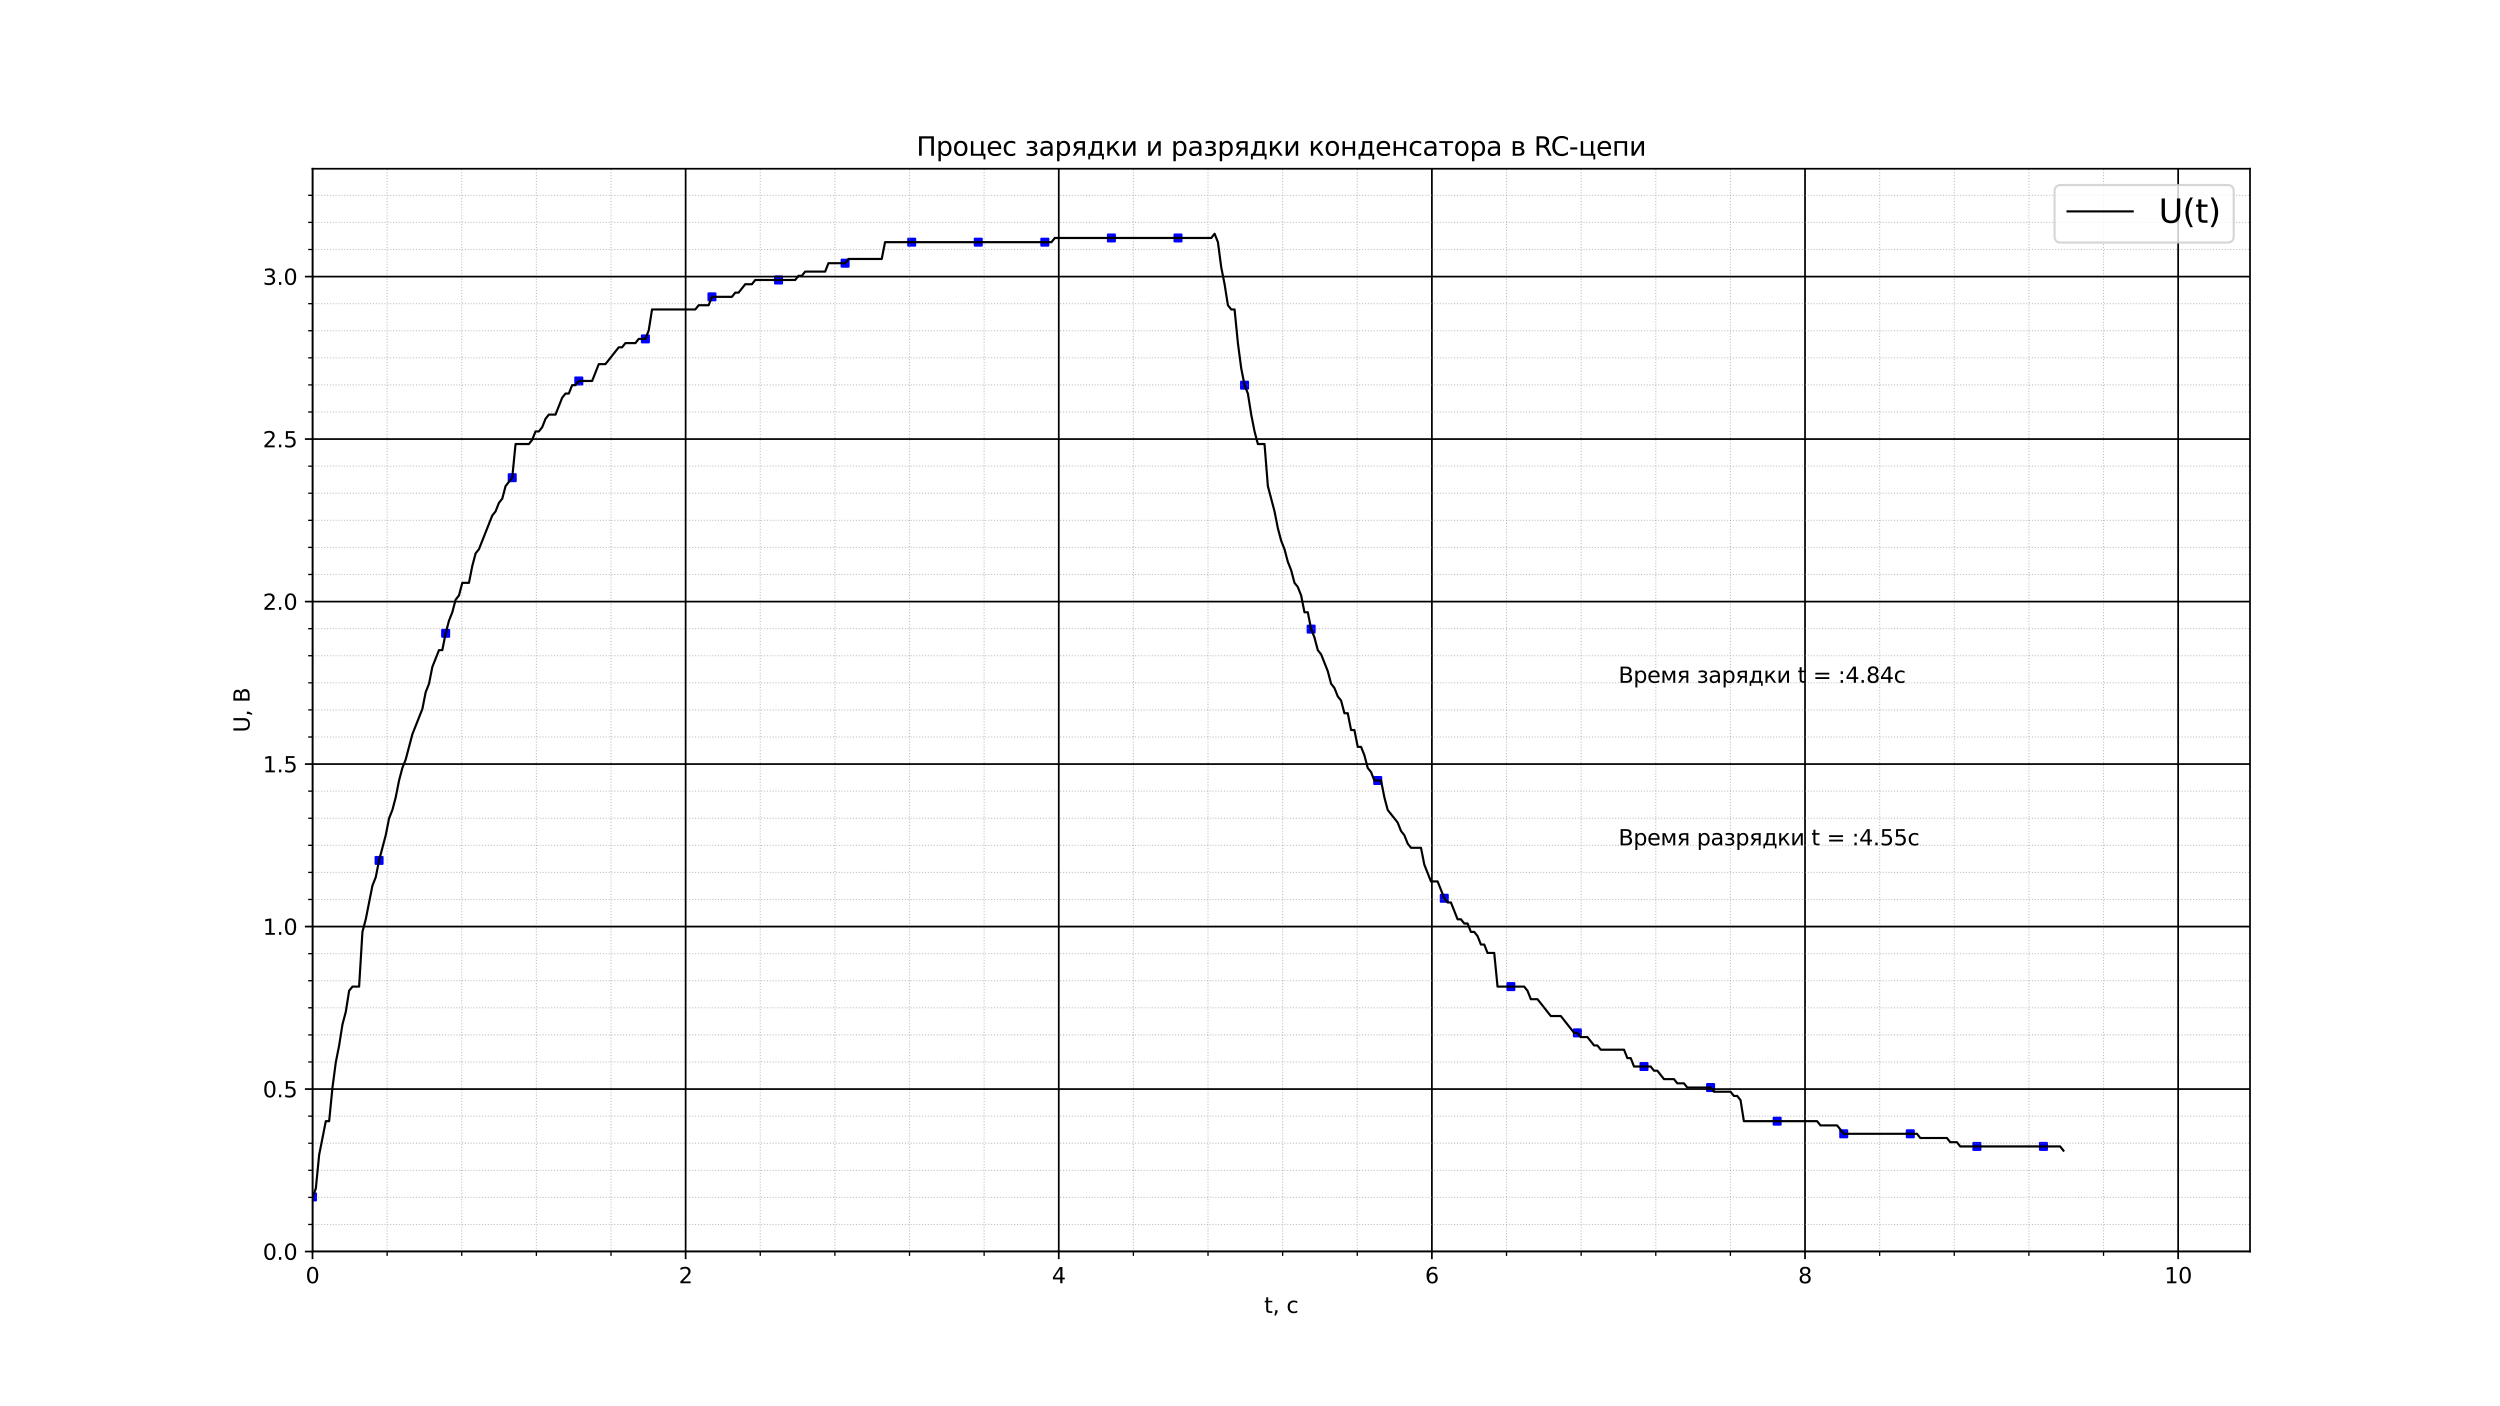 <?xml version="1.0" encoding="utf-8" standalone="no"?>
<!DOCTYPE svg PUBLIC "-//W3C//DTD SVG 1.1//EN"
  "http://www.w3.org/Graphics/SVG/1.1/DTD/svg11.dtd">
<svg height="648pt" version="1.1" viewBox="0 0 1152 648" width="1152pt" xmlns="http://www.w3.org/2000/svg" xmlns:xlink="http://www.w3.org/1999/xlink">
 <defs>
  <style type="text/css">*{stroke-linecap:butt;stroke-linejoin:round;}</style>
 </defs>
 <g id="figure_1">
  <g id="patch_1">
   <path d="M 0 648 
L 1152 648 
L 1152 0 
L 0 0 
z
" style="fill:#ffffff;"/>
  </g>
  <g id="axes_1">
   <g id="patch_2">
    <path d="M 144 576.72 
L 1036.8 576.72 
L 1036.8 77.76 
L 144 77.76 
z
" style="fill:#ffffff;"/>
   </g>
   <g id="PathCollection_1">
    <defs>
     <path d="M -1.581 1.581 
L 1.581 1.581 
L 1.581 -1.581 
L -1.581 -1.581 
z
" id="md933030c23" style="stroke:#0000ff;"/>
    </defs>
    <g clip-path="url(#pb7138fa56d)">
     <use style="fill:#0000ff;stroke:#0000ff;" x="144" xlink:href="#md933030c23" y="551.525"/>
     <use style="fill:#0000ff;stroke:#0000ff;" x="174.678" xlink:href="#md933030c23" y="396.481"/>
     <use style="fill:#0000ff;stroke:#0000ff;" x="205.356" xlink:href="#md933030c23" y="291.827"/>
     <use style="fill:#0000ff;stroke:#0000ff;" x="236.034" xlink:href="#md933030c23" y="220.119"/>
     <use style="fill:#0000ff;stroke:#0000ff;" x="266.712" xlink:href="#md933030c23" y="175.543"/>
     <use style="fill:#0000ff;stroke:#0000ff;" x="297.39" xlink:href="#md933030c23" y="156.163"/>
     <use style="fill:#0000ff;stroke:#0000ff;" x="328.068" xlink:href="#md933030c23" y="136.782"/>
     <use style="fill:#0000ff;stroke:#0000ff;" x="358.746" xlink:href="#md933030c23" y="129.03"/>
     <use style="fill:#0000ff;stroke:#0000ff;" x="389.424" xlink:href="#md933030c23" y="121.278"/>
     <use style="fill:#0000ff;stroke:#0000ff;" x="420.102" xlink:href="#md933030c23" y="111.588"/>
     <use style="fill:#0000ff;stroke:#0000ff;" x="450.78" xlink:href="#md933030c23" y="111.588"/>
     <use style="fill:#0000ff;stroke:#0000ff;" x="481.458" xlink:href="#md933030c23" y="111.588"/>
     <use style="fill:#0000ff;stroke:#0000ff;" x="512.136" xlink:href="#md933030c23" y="109.65"/>
     <use style="fill:#0000ff;stroke:#0000ff;" x="542.814" xlink:href="#md933030c23" y="109.65"/>
     <use style="fill:#0000ff;stroke:#0000ff;" x="573.492" xlink:href="#md933030c23" y="177.482"/>
     <use style="fill:#0000ff;stroke:#0000ff;" x="604.17" xlink:href="#md933030c23" y="289.888"/>
     <use style="fill:#0000ff;stroke:#0000ff;" x="634.848" xlink:href="#md933030c23" y="359.658"/>
     <use style="fill:#0000ff;stroke:#0000ff;" x="665.526" xlink:href="#md933030c23" y="413.924"/>
     <use style="fill:#0000ff;stroke:#0000ff;" x="696.204" xlink:href="#md933030c23" y="454.623"/>
     <use style="fill:#0000ff;stroke:#0000ff;" x="726.882" xlink:href="#md933030c23" y="475.941"/>
     <use style="fill:#0000ff;stroke:#0000ff;" x="757.559" xlink:href="#md933030c23" y="491.446"/>
     <use style="fill:#0000ff;stroke:#0000ff;" x="788.237" xlink:href="#md933030c23" y="501.136"/>
     <use style="fill:#0000ff;stroke:#0000ff;" x="818.915" xlink:href="#md933030c23" y="516.64"/>
     <use style="fill:#0000ff;stroke:#0000ff;" x="849.593" xlink:href="#md933030c23" y="522.455"/>
     <use style="fill:#0000ff;stroke:#0000ff;" x="880.271" xlink:href="#md933030c23" y="522.455"/>
     <use style="fill:#0000ff;stroke:#0000ff;" x="910.949" xlink:href="#md933030c23" y="528.269"/>
     <use style="fill:#0000ff;stroke:#0000ff;" x="941.627" xlink:href="#md933030c23" y="528.269"/>
    </g>
   </g>
   <g id="matplotlib.axis_1">
    <g id="xtick_1">
     <g id="line2d_1">
      <path clip-path="url(#pb7138fa56d)" d="M 144 576.72 
L 144 77.76 
" style="fill:none;stroke:#000000;stroke-linecap:square;stroke-width:0.8;"/>
     </g>
     <g id="line2d_2">
      <defs>
       <path d="M 0 0 
L 0 3.5 
" id="mfc99134f92" style="stroke:#000000;stroke-width:0.8;"/>
      </defs>
      <g>
       <use style="stroke:#000000;stroke-width:0.8;" x="144" xlink:href="#mfc99134f92" y="576.72"/>
      </g>
     </g>
     <g id="text_1">
      <!-- 0 -->
      <g transform="translate(140.819 591.318)scale(0.1 -0.1)">
       <defs>
        <path d="M 2034 4250 
Q 1547 4250 1301 3770 
Q 1056 3291 1056 2328 
Q 1056 1369 1301 889 
Q 1547 409 2034 409 
Q 2525 409 2770 889 
Q 3016 1369 3016 2328 
Q 3016 3291 2770 3770 
Q 2525 4250 2034 4250 
z
M 2034 4750 
Q 2819 4750 3233 4129 
Q 3647 3509 3647 2328 
Q 3647 1150 3233 529 
Q 2819 -91 2034 -91 
Q 1250 -91 836 529 
Q 422 1150 422 2328 
Q 422 3509 836 4129 
Q 1250 4750 2034 4750 
z
" id="DejaVuSans-30" transform="scale(0.016)"/>
       </defs>
       <use xlink:href="#DejaVuSans-30"/>
      </g>
     </g>
    </g>
    <g id="xtick_2">
     <g id="line2d_3">
      <path clip-path="url(#pb7138fa56d)" d="M 315.939 576.72 
L 315.939 77.76 
" style="fill:none;stroke:#000000;stroke-linecap:square;stroke-width:0.8;"/>
     </g>
     <g id="line2d_4">
      <g>
       <use style="stroke:#000000;stroke-width:0.8;" x="315.939" xlink:href="#mfc99134f92" y="576.72"/>
      </g>
     </g>
     <g id="text_2">
      <!-- 2 -->
      <g transform="translate(312.757 591.318)scale(0.1 -0.1)">
       <defs>
        <path d="M 1228 531 
L 3431 531 
L 3431 0 
L 469 0 
L 469 531 
Q 828 903 1448 1529 
Q 2069 2156 2228 2338 
Q 2531 2678 2651 2914 
Q 2772 3150 2772 3378 
Q 2772 3750 2511 3984 
Q 2250 4219 1831 4219 
Q 1534 4219 1204 4116 
Q 875 4013 500 3803 
L 500 4441 
Q 881 4594 1212 4672 
Q 1544 4750 1819 4750 
Q 2544 4750 2975 4387 
Q 3406 4025 3406 3419 
Q 3406 3131 3298 2873 
Q 3191 2616 2906 2266 
Q 2828 2175 2409 1742 
Q 1991 1309 1228 531 
z
" id="DejaVuSans-32" transform="scale(0.016)"/>
       </defs>
       <use xlink:href="#DejaVuSans-32"/>
      </g>
     </g>
    </g>
    <g id="xtick_3">
     <g id="line2d_5">
      <path clip-path="url(#pb7138fa56d)" d="M 487.877 576.72 
L 487.877 77.76 
" style="fill:none;stroke:#000000;stroke-linecap:square;stroke-width:0.8;"/>
     </g>
     <g id="line2d_6">
      <g>
       <use style="stroke:#000000;stroke-width:0.8;" x="487.877" xlink:href="#mfc99134f92" y="576.72"/>
      </g>
     </g>
     <g id="text_3">
      <!-- 4 -->
      <g transform="translate(484.696 591.318)scale(0.1 -0.1)">
       <defs>
        <path d="M 2419 4116 
L 825 1625 
L 2419 1625 
L 2419 4116 
z
M 2253 4666 
L 3047 4666 
L 3047 1625 
L 3713 1625 
L 3713 1100 
L 3047 1100 
L 3047 0 
L 2419 0 
L 2419 1100 
L 313 1100 
L 313 1709 
L 2253 4666 
z
" id="DejaVuSans-34" transform="scale(0.016)"/>
       </defs>
       <use xlink:href="#DejaVuSans-34"/>
      </g>
     </g>
    </g>
    <g id="xtick_4">
     <g id="line2d_7">
      <path clip-path="url(#pb7138fa56d)" d="M 659.816 576.72 
L 659.816 77.76 
" style="fill:none;stroke:#000000;stroke-linecap:square;stroke-width:0.8;"/>
     </g>
     <g id="line2d_8">
      <g>
       <use style="stroke:#000000;stroke-width:0.8;" x="659.816" xlink:href="#mfc99134f92" y="576.72"/>
      </g>
     </g>
     <g id="text_4">
      <!-- 6 -->
      <g transform="translate(656.634 591.318)scale(0.1 -0.1)">
       <defs>
        <path d="M 2113 2584 
Q 1688 2584 1439 2293 
Q 1191 2003 1191 1497 
Q 1191 994 1439 701 
Q 1688 409 2113 409 
Q 2538 409 2786 701 
Q 3034 994 3034 1497 
Q 3034 2003 2786 2293 
Q 2538 2584 2113 2584 
z
M 3366 4563 
L 3366 3988 
Q 3128 4100 2886 4159 
Q 2644 4219 2406 4219 
Q 1781 4219 1451 3797 
Q 1122 3375 1075 2522 
Q 1259 2794 1537 2939 
Q 1816 3084 2150 3084 
Q 2853 3084 3261 2657 
Q 3669 2231 3669 1497 
Q 3669 778 3244 343 
Q 2819 -91 2113 -91 
Q 1303 -91 875 529 
Q 447 1150 447 2328 
Q 447 3434 972 4092 
Q 1497 4750 2381 4750 
Q 2619 4750 2861 4703 
Q 3103 4656 3366 4563 
z
" id="DejaVuSans-36" transform="scale(0.016)"/>
       </defs>
       <use xlink:href="#DejaVuSans-36"/>
      </g>
     </g>
    </g>
    <g id="xtick_5">
     <g id="line2d_9">
      <path clip-path="url(#pb7138fa56d)" d="M 831.754 576.72 
L 831.754 77.76 
" style="fill:none;stroke:#000000;stroke-linecap:square;stroke-width:0.8;"/>
     </g>
     <g id="line2d_10">
      <g>
       <use style="stroke:#000000;stroke-width:0.8;" x="831.754" xlink:href="#mfc99134f92" y="576.72"/>
      </g>
     </g>
     <g id="text_5">
      <!-- 8 -->
      <g transform="translate(828.573 591.318)scale(0.1 -0.1)">
       <defs>
        <path d="M 2034 2216 
Q 1584 2216 1326 1975 
Q 1069 1734 1069 1313 
Q 1069 891 1326 650 
Q 1584 409 2034 409 
Q 2484 409 2743 651 
Q 3003 894 3003 1313 
Q 3003 1734 2745 1975 
Q 2488 2216 2034 2216 
z
M 1403 2484 
Q 997 2584 770 2862 
Q 544 3141 544 3541 
Q 544 4100 942 4425 
Q 1341 4750 2034 4750 
Q 2731 4750 3128 4425 
Q 3525 4100 3525 3541 
Q 3525 3141 3298 2862 
Q 3072 2584 2669 2484 
Q 3125 2378 3379 2068 
Q 3634 1759 3634 1313 
Q 3634 634 3220 271 
Q 2806 -91 2034 -91 
Q 1263 -91 848 271 
Q 434 634 434 1313 
Q 434 1759 690 2068 
Q 947 2378 1403 2484 
z
M 1172 3481 
Q 1172 3119 1398 2916 
Q 1625 2713 2034 2713 
Q 2441 2713 2670 2916 
Q 2900 3119 2900 3481 
Q 2900 3844 2670 4047 
Q 2441 4250 2034 4250 
Q 1625 4250 1398 4047 
Q 1172 3844 1172 3481 
z
" id="DejaVuSans-38" transform="scale(0.016)"/>
       </defs>
       <use xlink:href="#DejaVuSans-38"/>
      </g>
     </g>
    </g>
    <g id="xtick_6">
     <g id="line2d_11">
      <path clip-path="url(#pb7138fa56d)" d="M 1003.693 576.72 
L 1003.693 77.76 
" style="fill:none;stroke:#000000;stroke-linecap:square;stroke-width:0.8;"/>
     </g>
     <g id="line2d_12">
      <g>
       <use style="stroke:#000000;stroke-width:0.8;" x="1003.693" xlink:href="#mfc99134f92" y="576.72"/>
      </g>
     </g>
     <g id="text_6">
      <!-- 10 -->
      <g transform="translate(997.33 591.318)scale(0.1 -0.1)">
       <defs>
        <path d="M 794 531 
L 1825 531 
L 1825 4091 
L 703 3866 
L 703 4441 
L 1819 4666 
L 2450 4666 
L 2450 531 
L 3481 531 
L 3481 0 
L 794 0 
L 794 531 
z
" id="DejaVuSans-31" transform="scale(0.016)"/>
       </defs>
       <use xlink:href="#DejaVuSans-31"/>
       <use x="63.623" xlink:href="#DejaVuSans-30"/>
      </g>
     </g>
    </g>
    <g id="xtick_7">
     <g id="line2d_13">
      <path clip-path="url(#pb7138fa56d)" d="M 178.388 576.72 
L 178.388 77.76 
" style="fill:none;stroke:#808080;stroke-dasharray:0.5,0.825;stroke-dashoffset:0;stroke-opacity:0.5;stroke-width:0.5;"/>
     </g>
     <g id="line2d_14">
      <defs>
       <path d="M 0 0 
L 0 2 
" id="m51d08e1fe4" style="stroke:#000000;stroke-width:0.6;"/>
      </defs>
      <g>
       <use style="stroke:#000000;stroke-width:0.6;" x="178.388" xlink:href="#m51d08e1fe4" y="576.72"/>
      </g>
     </g>
    </g>
    <g id="xtick_8">
     <g id="line2d_15">
      <path clip-path="url(#pb7138fa56d)" d="M 212.775 576.72 
L 212.775 77.76 
" style="fill:none;stroke:#808080;stroke-dasharray:0.5,0.825;stroke-dashoffset:0;stroke-opacity:0.5;stroke-width:0.5;"/>
     </g>
     <g id="line2d_16">
      <g>
       <use style="stroke:#000000;stroke-width:0.6;" x="212.775" xlink:href="#m51d08e1fe4" y="576.72"/>
      </g>
     </g>
    </g>
    <g id="xtick_9">
     <g id="line2d_17">
      <path clip-path="url(#pb7138fa56d)" d="M 247.163 576.72 
L 247.163 77.76 
" style="fill:none;stroke:#808080;stroke-dasharray:0.5,0.825;stroke-dashoffset:0;stroke-opacity:0.5;stroke-width:0.5;"/>
     </g>
     <g id="line2d_18">
      <g>
       <use style="stroke:#000000;stroke-width:0.6;" x="247.163" xlink:href="#m51d08e1fe4" y="576.72"/>
      </g>
     </g>
    </g>
    <g id="xtick_10">
     <g id="line2d_19">
      <path clip-path="url(#pb7138fa56d)" d="M 281.551 576.72 
L 281.551 77.76 
" style="fill:none;stroke:#808080;stroke-dasharray:0.5,0.825;stroke-dashoffset:0;stroke-opacity:0.5;stroke-width:0.5;"/>
     </g>
     <g id="line2d_20">
      <g>
       <use style="stroke:#000000;stroke-width:0.6;" x="281.551" xlink:href="#m51d08e1fe4" y="576.72"/>
      </g>
     </g>
    </g>
    <g id="xtick_11">
     <g id="line2d_21">
      <path clip-path="url(#pb7138fa56d)" d="M 350.326 576.72 
L 350.326 77.76 
" style="fill:none;stroke:#808080;stroke-dasharray:0.5,0.825;stroke-dashoffset:0;stroke-opacity:0.5;stroke-width:0.5;"/>
     </g>
     <g id="line2d_22">
      <g>
       <use style="stroke:#000000;stroke-width:0.6;" x="350.326" xlink:href="#m51d08e1fe4" y="576.72"/>
      </g>
     </g>
    </g>
    <g id="xtick_12">
     <g id="line2d_23">
      <path clip-path="url(#pb7138fa56d)" d="M 384.714 576.72 
L 384.714 77.76 
" style="fill:none;stroke:#808080;stroke-dasharray:0.5,0.825;stroke-dashoffset:0;stroke-opacity:0.5;stroke-width:0.5;"/>
     </g>
     <g id="line2d_24">
      <g>
       <use style="stroke:#000000;stroke-width:0.6;" x="384.714" xlink:href="#m51d08e1fe4" y="576.72"/>
      </g>
     </g>
    </g>
    <g id="xtick_13">
     <g id="line2d_25">
      <path clip-path="url(#pb7138fa56d)" d="M 419.102 576.72 
L 419.102 77.76 
" style="fill:none;stroke:#808080;stroke-dasharray:0.5,0.825;stroke-dashoffset:0;stroke-opacity:0.5;stroke-width:0.5;"/>
     </g>
     <g id="line2d_26">
      <g>
       <use style="stroke:#000000;stroke-width:0.6;" x="419.102" xlink:href="#m51d08e1fe4" y="576.72"/>
      </g>
     </g>
    </g>
    <g id="xtick_14">
     <g id="line2d_27">
      <path clip-path="url(#pb7138fa56d)" d="M 453.489 576.72 
L 453.489 77.76 
" style="fill:none;stroke:#808080;stroke-dasharray:0.5,0.825;stroke-dashoffset:0;stroke-opacity:0.5;stroke-width:0.5;"/>
     </g>
     <g id="line2d_28">
      <g>
       <use style="stroke:#000000;stroke-width:0.6;" x="453.489" xlink:href="#m51d08e1fe4" y="576.72"/>
      </g>
     </g>
    </g>
    <g id="xtick_15">
     <g id="line2d_29">
      <path clip-path="url(#pb7138fa56d)" d="M 522.265 576.72 
L 522.265 77.76 
" style="fill:none;stroke:#808080;stroke-dasharray:0.5,0.825;stroke-dashoffset:0;stroke-opacity:0.5;stroke-width:0.5;"/>
     </g>
     <g id="line2d_30">
      <g>
       <use style="stroke:#000000;stroke-width:0.6;" x="522.265" xlink:href="#m51d08e1fe4" y="576.72"/>
      </g>
     </g>
    </g>
    <g id="xtick_16">
     <g id="line2d_31">
      <path clip-path="url(#pb7138fa56d)" d="M 556.653 576.72 
L 556.653 77.76 
" style="fill:none;stroke:#808080;stroke-dasharray:0.5,0.825;stroke-dashoffset:0;stroke-opacity:0.5;stroke-width:0.5;"/>
     </g>
     <g id="line2d_32">
      <g>
       <use style="stroke:#000000;stroke-width:0.6;" x="556.653" xlink:href="#m51d08e1fe4" y="576.72"/>
      </g>
     </g>
    </g>
    <g id="xtick_17">
     <g id="line2d_33">
      <path clip-path="url(#pb7138fa56d)" d="M 591.04 576.72 
L 591.04 77.76 
" style="fill:none;stroke:#808080;stroke-dasharray:0.5,0.825;stroke-dashoffset:0;stroke-opacity:0.5;stroke-width:0.5;"/>
     </g>
     <g id="line2d_34">
      <g>
       <use style="stroke:#000000;stroke-width:0.6;" x="591.04" xlink:href="#m51d08e1fe4" y="576.72"/>
      </g>
     </g>
    </g>
    <g id="xtick_18">
     <g id="line2d_35">
      <path clip-path="url(#pb7138fa56d)" d="M 625.428 576.72 
L 625.428 77.76 
" style="fill:none;stroke:#808080;stroke-dasharray:0.5,0.825;stroke-dashoffset:0;stroke-opacity:0.5;stroke-width:0.5;"/>
     </g>
     <g id="line2d_36">
      <g>
       <use style="stroke:#000000;stroke-width:0.6;" x="625.428" xlink:href="#m51d08e1fe4" y="576.72"/>
      </g>
     </g>
    </g>
    <g id="xtick_19">
     <g id="line2d_37">
      <path clip-path="url(#pb7138fa56d)" d="M 694.203 576.72 
L 694.203 77.76 
" style="fill:none;stroke:#808080;stroke-dasharray:0.5,0.825;stroke-dashoffset:0;stroke-opacity:0.5;stroke-width:0.5;"/>
     </g>
     <g id="line2d_38">
      <g>
       <use style="stroke:#000000;stroke-width:0.6;" x="694.203" xlink:href="#m51d08e1fe4" y="576.72"/>
      </g>
     </g>
    </g>
    <g id="xtick_20">
     <g id="line2d_39">
      <path clip-path="url(#pb7138fa56d)" d="M 728.591 576.72 
L 728.591 77.76 
" style="fill:none;stroke:#808080;stroke-dasharray:0.5,0.825;stroke-dashoffset:0;stroke-opacity:0.5;stroke-width:0.5;"/>
     </g>
     <g id="line2d_40">
      <g>
       <use style="stroke:#000000;stroke-width:0.6;" x="728.591" xlink:href="#m51d08e1fe4" y="576.72"/>
      </g>
     </g>
    </g>
    <g id="xtick_21">
     <g id="line2d_41">
      <path clip-path="url(#pb7138fa56d)" d="M 762.979 576.72 
L 762.979 77.76 
" style="fill:none;stroke:#808080;stroke-dasharray:0.5,0.825;stroke-dashoffset:0;stroke-opacity:0.5;stroke-width:0.5;"/>
     </g>
     <g id="line2d_42">
      <g>
       <use style="stroke:#000000;stroke-width:0.6;" x="762.979" xlink:href="#m51d08e1fe4" y="576.72"/>
      </g>
     </g>
    </g>
    <g id="xtick_22">
     <g id="line2d_43">
      <path clip-path="url(#pb7138fa56d)" d="M 797.367 576.72 
L 797.367 77.76 
" style="fill:none;stroke:#808080;stroke-dasharray:0.5,0.825;stroke-dashoffset:0;stroke-opacity:0.5;stroke-width:0.5;"/>
     </g>
     <g id="line2d_44">
      <g>
       <use style="stroke:#000000;stroke-width:0.6;" x="797.367" xlink:href="#m51d08e1fe4" y="576.72"/>
      </g>
     </g>
    </g>
    <g id="xtick_23">
     <g id="line2d_45">
      <path clip-path="url(#pb7138fa56d)" d="M 866.142 576.72 
L 866.142 77.76 
" style="fill:none;stroke:#808080;stroke-dasharray:0.5,0.825;stroke-dashoffset:0;stroke-opacity:0.5;stroke-width:0.5;"/>
     </g>
     <g id="line2d_46">
      <g>
       <use style="stroke:#000000;stroke-width:0.6;" x="866.142" xlink:href="#m51d08e1fe4" y="576.72"/>
      </g>
     </g>
    </g>
    <g id="xtick_24">
     <g id="line2d_47">
      <path clip-path="url(#pb7138fa56d)" d="M 900.53 576.72 
L 900.53 77.76 
" style="fill:none;stroke:#808080;stroke-dasharray:0.5,0.825;stroke-dashoffset:0;stroke-opacity:0.5;stroke-width:0.5;"/>
     </g>
     <g id="line2d_48">
      <g>
       <use style="stroke:#000000;stroke-width:0.6;" x="900.53" xlink:href="#m51d08e1fe4" y="576.72"/>
      </g>
     </g>
    </g>
    <g id="xtick_25">
     <g id="line2d_49">
      <path clip-path="url(#pb7138fa56d)" d="M 934.917 576.72 
L 934.917 77.76 
" style="fill:none;stroke:#808080;stroke-dasharray:0.5,0.825;stroke-dashoffset:0;stroke-opacity:0.5;stroke-width:0.5;"/>
     </g>
     <g id="line2d_50">
      <g>
       <use style="stroke:#000000;stroke-width:0.6;" x="934.917" xlink:href="#m51d08e1fe4" y="576.72"/>
      </g>
     </g>
    </g>
    <g id="xtick_26">
     <g id="line2d_51">
      <path clip-path="url(#pb7138fa56d)" d="M 969.305 576.72 
L 969.305 77.76 
" style="fill:none;stroke:#808080;stroke-dasharray:0.5,0.825;stroke-dashoffset:0;stroke-opacity:0.5;stroke-width:0.5;"/>
     </g>
     <g id="line2d_52">
      <g>
       <use style="stroke:#000000;stroke-width:0.6;" x="969.305" xlink:href="#m51d08e1fe4" y="576.72"/>
      </g>
     </g>
    </g>
    <g id="text_7">
     <!-- t, с -->
     <g transform="translate(582.513 604.997)scale(0.1 -0.1)">
      <defs>
       <path d="M 1172 4494 
L 1172 3500 
L 2356 3500 
L 2356 3053 
L 1172 3053 
L 1172 1153 
Q 1172 725 1289 603 
Q 1406 481 1766 481 
L 2356 481 
L 2356 0 
L 1766 0 
Q 1100 0 847 248 
Q 594 497 594 1153 
L 594 3053 
L 172 3053 
L 172 3500 
L 594 3500 
L 594 4494 
L 1172 4494 
z
" id="DejaVuSans-74" transform="scale(0.016)"/>
       <path d="M 750 794 
L 1409 794 
L 1409 256 
L 897 -744 
L 494 -744 
L 750 256 
L 750 794 
z
" id="DejaVuSans-2c" transform="scale(0.016)"/>
       <path id="DejaVuSans-20" transform="scale(0.016)"/>
       <path d="M 3122 3366 
L 3122 2828 
Q 2878 2963 2633 3030 
Q 2388 3097 2138 3097 
Q 1578 3097 1268 2742 
Q 959 2388 959 1747 
Q 959 1106 1268 751 
Q 1578 397 2138 397 
Q 2388 397 2633 464 
Q 2878 531 3122 666 
L 3122 134 
Q 2881 22 2623 -34 
Q 2366 -91 2075 -91 
Q 1284 -91 818 406 
Q 353 903 353 1747 
Q 353 2603 823 3093 
Q 1294 3584 2113 3584 
Q 2378 3584 2631 3529 
Q 2884 3475 3122 3366 
z
" id="DejaVuSans-441" transform="scale(0.016)"/>
      </defs>
      <use xlink:href="#DejaVuSans-74"/>
      <use x="39.209" xlink:href="#DejaVuSans-2c"/>
      <use x="70.996" xlink:href="#DejaVuSans-20"/>
      <use x="102.783" xlink:href="#DejaVuSans-441"/>
     </g>
    </g>
   </g>
   <g id="matplotlib.axis_2">
    <g id="ytick_1">
     <g id="line2d_53">
      <path clip-path="url(#pb7138fa56d)" d="M 144 576.72 
L 1036.8 576.72 
" style="fill:none;stroke:#000000;stroke-linecap:square;stroke-width:0.8;"/>
     </g>
     <g id="line2d_54">
      <defs>
       <path d="M 0 0 
L -3.5 0 
" id="m231833245b" style="stroke:#000000;stroke-width:0.8;"/>
      </defs>
      <g>
       <use style="stroke:#000000;stroke-width:0.8;" x="144" xlink:href="#m231833245b" y="576.72"/>
      </g>
     </g>
     <g id="text_8">
      <!-- 0.0 -->
      <g transform="translate(121.097 580.519)scale(0.1 -0.1)">
       <defs>
        <path d="M 684 794 
L 1344 794 
L 1344 0 
L 684 0 
L 684 794 
z
" id="DejaVuSans-2e" transform="scale(0.016)"/>
       </defs>
       <use xlink:href="#DejaVuSans-30"/>
       <use x="63.623" xlink:href="#DejaVuSans-2e"/>
       <use x="95.41" xlink:href="#DejaVuSans-30"/>
      </g>
     </g>
    </g>
    <g id="ytick_2">
     <g id="line2d_55">
      <path clip-path="url(#pb7138fa56d)" d="M 144 501.841 
L 1036.8 501.841 
" style="fill:none;stroke:#000000;stroke-linecap:square;stroke-width:0.8;"/>
     </g>
     <g id="line2d_56">
      <g>
       <use style="stroke:#000000;stroke-width:0.8;" x="144" xlink:href="#m231833245b" y="501.841"/>
      </g>
     </g>
     <g id="text_9">
      <!-- 0.5 -->
      <g transform="translate(121.097 505.64)scale(0.1 -0.1)">
       <defs>
        <path d="M 691 4666 
L 3169 4666 
L 3169 4134 
L 1269 4134 
L 1269 2991 
Q 1406 3038 1543 3061 
Q 1681 3084 1819 3084 
Q 2600 3084 3056 2656 
Q 3513 2228 3513 1497 
Q 3513 744 3044 326 
Q 2575 -91 1722 -91 
Q 1428 -91 1123 -41 
Q 819 9 494 109 
L 494 744 
Q 775 591 1075 516 
Q 1375 441 1709 441 
Q 2250 441 2565 725 
Q 2881 1009 2881 1497 
Q 2881 1984 2565 2268 
Q 2250 2553 1709 2553 
Q 1456 2553 1204 2497 
Q 953 2441 691 2322 
L 691 4666 
z
" id="DejaVuSans-35" transform="scale(0.016)"/>
       </defs>
       <use xlink:href="#DejaVuSans-30"/>
       <use x="63.623" xlink:href="#DejaVuSans-2e"/>
       <use x="95.41" xlink:href="#DejaVuSans-35"/>
      </g>
     </g>
    </g>
    <g id="ytick_3">
     <g id="line2d_57">
      <path clip-path="url(#pb7138fa56d)" d="M 144 426.962 
L 1036.8 426.962 
" style="fill:none;stroke:#000000;stroke-linecap:square;stroke-width:0.8;"/>
     </g>
     <g id="line2d_58">
      <g>
       <use style="stroke:#000000;stroke-width:0.8;" x="144" xlink:href="#m231833245b" y="426.962"/>
      </g>
     </g>
     <g id="text_10">
      <!-- 1.0 -->
      <g transform="translate(121.097 430.761)scale(0.1 -0.1)">
       <use xlink:href="#DejaVuSans-31"/>
       <use x="63.623" xlink:href="#DejaVuSans-2e"/>
       <use x="95.41" xlink:href="#DejaVuSans-30"/>
      </g>
     </g>
    </g>
    <g id="ytick_4">
     <g id="line2d_59">
      <path clip-path="url(#pb7138fa56d)" d="M 144 352.082 
L 1036.8 352.082 
" style="fill:none;stroke:#000000;stroke-linecap:square;stroke-width:0.8;"/>
     </g>
     <g id="line2d_60">
      <g>
       <use style="stroke:#000000;stroke-width:0.8;" x="144" xlink:href="#m231833245b" y="352.082"/>
      </g>
     </g>
     <g id="text_11">
      <!-- 1.5 -->
      <g transform="translate(121.097 355.882)scale(0.1 -0.1)">
       <use xlink:href="#DejaVuSans-31"/>
       <use x="63.623" xlink:href="#DejaVuSans-2e"/>
       <use x="95.41" xlink:href="#DejaVuSans-35"/>
      </g>
     </g>
    </g>
    <g id="ytick_5">
     <g id="line2d_61">
      <path clip-path="url(#pb7138fa56d)" d="M 144 277.203 
L 1036.8 277.203 
" style="fill:none;stroke:#000000;stroke-linecap:square;stroke-width:0.8;"/>
     </g>
     <g id="line2d_62">
      <g>
       <use style="stroke:#000000;stroke-width:0.8;" x="144" xlink:href="#m231833245b" y="277.203"/>
      </g>
     </g>
     <g id="text_12">
      <!-- 2.0 -->
      <g transform="translate(121.097 281.002)scale(0.1 -0.1)">
       <use xlink:href="#DejaVuSans-32"/>
       <use x="63.623" xlink:href="#DejaVuSans-2e"/>
       <use x="95.41" xlink:href="#DejaVuSans-30"/>
      </g>
     </g>
    </g>
    <g id="ytick_6">
     <g id="line2d_63">
      <path clip-path="url(#pb7138fa56d)" d="M 144 202.324 
L 1036.8 202.324 
" style="fill:none;stroke:#000000;stroke-linecap:square;stroke-width:0.8;"/>
     </g>
     <g id="line2d_64">
      <g>
       <use style="stroke:#000000;stroke-width:0.8;" x="144" xlink:href="#m231833245b" y="202.324"/>
      </g>
     </g>
     <g id="text_13">
      <!-- 2.5 -->
      <g transform="translate(121.097 206.123)scale(0.1 -0.1)">
       <use xlink:href="#DejaVuSans-32"/>
       <use x="63.623" xlink:href="#DejaVuSans-2e"/>
       <use x="95.41" xlink:href="#DejaVuSans-35"/>
      </g>
     </g>
    </g>
    <g id="ytick_7">
     <g id="line2d_65">
      <path clip-path="url(#pb7138fa56d)" d="M 144 127.445 
L 1036.8 127.445 
" style="fill:none;stroke:#000000;stroke-linecap:square;stroke-width:0.8;"/>
     </g>
     <g id="line2d_66">
      <g>
       <use style="stroke:#000000;stroke-width:0.8;" x="144" xlink:href="#m231833245b" y="127.445"/>
      </g>
     </g>
     <g id="text_14">
      <!-- 3.0 -->
      <g transform="translate(121.097 131.244)scale(0.1 -0.1)">
       <defs>
        <path d="M 2597 2516 
Q 3050 2419 3304 2112 
Q 3559 1806 3559 1356 
Q 3559 666 3084 287 
Q 2609 -91 1734 -91 
Q 1441 -91 1130 -33 
Q 819 25 488 141 
L 488 750 
Q 750 597 1062 519 
Q 1375 441 1716 441 
Q 2309 441 2620 675 
Q 2931 909 2931 1356 
Q 2931 1769 2642 2001 
Q 2353 2234 1838 2234 
L 1294 2234 
L 1294 2753 
L 1863 2753 
Q 2328 2753 2575 2939 
Q 2822 3125 2822 3475 
Q 2822 3834 2567 4026 
Q 2313 4219 1838 4219 
Q 1578 4219 1281 4162 
Q 984 4106 628 3988 
L 628 4550 
Q 988 4650 1302 4700 
Q 1616 4750 1894 4750 
Q 2613 4750 3031 4423 
Q 3450 4097 3450 3541 
Q 3450 3153 3228 2886 
Q 3006 2619 2597 2516 
z
" id="DejaVuSans-33" transform="scale(0.016)"/>
       </defs>
       <use xlink:href="#DejaVuSans-33"/>
       <use x="63.623" xlink:href="#DejaVuSans-2e"/>
       <use x="95.41" xlink:href="#DejaVuSans-30"/>
      </g>
     </g>
    </g>
    <g id="ytick_8">
     <g id="line2d_67">
      <path clip-path="url(#pb7138fa56d)" d="M 144 564.24 
L 1036.8 564.24 
" style="fill:none;stroke:#808080;stroke-dasharray:0.5,0.825;stroke-dashoffset:0;stroke-opacity:0.5;stroke-width:0.5;"/>
     </g>
     <g id="line2d_68">
      <defs>
       <path d="M 0 0 
L -2 0 
" id="m610617ec78" style="stroke:#000000;stroke-width:0.6;"/>
      </defs>
      <g>
       <use style="stroke:#000000;stroke-width:0.6;" x="144" xlink:href="#m610617ec78" y="564.24"/>
      </g>
     </g>
    </g>
    <g id="ytick_9">
     <g id="line2d_69">
      <path clip-path="url(#pb7138fa56d)" d="M 144 551.76 
L 1036.8 551.76 
" style="fill:none;stroke:#808080;stroke-dasharray:0.5,0.825;stroke-dashoffset:0;stroke-opacity:0.5;stroke-width:0.5;"/>
     </g>
     <g id="line2d_70">
      <g>
       <use style="stroke:#000000;stroke-width:0.6;" x="144" xlink:href="#m610617ec78" y="551.76"/>
      </g>
     </g>
    </g>
    <g id="ytick_10">
     <g id="line2d_71">
      <path clip-path="url(#pb7138fa56d)" d="M 144 539.28 
L 1036.8 539.28 
" style="fill:none;stroke:#808080;stroke-dasharray:0.5,0.825;stroke-dashoffset:0;stroke-opacity:0.5;stroke-width:0.5;"/>
     </g>
     <g id="line2d_72">
      <g>
       <use style="stroke:#000000;stroke-width:0.6;" x="144" xlink:href="#m610617ec78" y="539.28"/>
      </g>
     </g>
    </g>
    <g id="ytick_11">
     <g id="line2d_73">
      <path clip-path="url(#pb7138fa56d)" d="M 144 526.801 
L 1036.8 526.801 
" style="fill:none;stroke:#808080;stroke-dasharray:0.5,0.825;stroke-dashoffset:0;stroke-opacity:0.5;stroke-width:0.5;"/>
     </g>
     <g id="line2d_74">
      <g>
       <use style="stroke:#000000;stroke-width:0.6;" x="144" xlink:href="#m610617ec78" y="526.801"/>
      </g>
     </g>
    </g>
    <g id="ytick_12">
     <g id="line2d_75">
      <path clip-path="url(#pb7138fa56d)" d="M 144 514.321 
L 1036.8 514.321 
" style="fill:none;stroke:#808080;stroke-dasharray:0.5,0.825;stroke-dashoffset:0;stroke-opacity:0.5;stroke-width:0.5;"/>
     </g>
     <g id="line2d_76">
      <g>
       <use style="stroke:#000000;stroke-width:0.6;" x="144" xlink:href="#m610617ec78" y="514.321"/>
      </g>
     </g>
    </g>
    <g id="ytick_13">
     <g id="line2d_77">
      <path clip-path="url(#pb7138fa56d)" d="M 144 489.361 
L 1036.8 489.361 
" style="fill:none;stroke:#808080;stroke-dasharray:0.5,0.825;stroke-dashoffset:0;stroke-opacity:0.5;stroke-width:0.5;"/>
     </g>
     <g id="line2d_78">
      <g>
       <use style="stroke:#000000;stroke-width:0.6;" x="144" xlink:href="#m610617ec78" y="489.361"/>
      </g>
     </g>
    </g>
    <g id="ytick_14">
     <g id="line2d_79">
      <path clip-path="url(#pb7138fa56d)" d="M 144 476.881 
L 1036.8 476.881 
" style="fill:none;stroke:#808080;stroke-dasharray:0.5,0.825;stroke-dashoffset:0;stroke-opacity:0.5;stroke-width:0.5;"/>
     </g>
     <g id="line2d_80">
      <g>
       <use style="stroke:#000000;stroke-width:0.6;" x="144" xlink:href="#m610617ec78" y="476.881"/>
      </g>
     </g>
    </g>
    <g id="ytick_15">
     <g id="line2d_81">
      <path clip-path="url(#pb7138fa56d)" d="M 144 464.401 
L 1036.8 464.401 
" style="fill:none;stroke:#808080;stroke-dasharray:0.5,0.825;stroke-dashoffset:0;stroke-opacity:0.5;stroke-width:0.5;"/>
     </g>
     <g id="line2d_82">
      <g>
       <use style="stroke:#000000;stroke-width:0.6;" x="144" xlink:href="#m610617ec78" y="464.401"/>
      </g>
     </g>
    </g>
    <g id="ytick_16">
     <g id="line2d_83">
      <path clip-path="url(#pb7138fa56d)" d="M 144 451.921 
L 1036.8 451.921 
" style="fill:none;stroke:#808080;stroke-dasharray:0.5,0.825;stroke-dashoffset:0;stroke-opacity:0.5;stroke-width:0.5;"/>
     </g>
     <g id="line2d_84">
      <g>
       <use style="stroke:#000000;stroke-width:0.6;" x="144" xlink:href="#m610617ec78" y="451.921"/>
      </g>
     </g>
    </g>
    <g id="ytick_17">
     <g id="line2d_85">
      <path clip-path="url(#pb7138fa56d)" d="M 144 439.441 
L 1036.8 439.441 
" style="fill:none;stroke:#808080;stroke-dasharray:0.5,0.825;stroke-dashoffset:0;stroke-opacity:0.5;stroke-width:0.5;"/>
     </g>
     <g id="line2d_86">
      <g>
       <use style="stroke:#000000;stroke-width:0.6;" x="144" xlink:href="#m610617ec78" y="439.441"/>
      </g>
     </g>
    </g>
    <g id="ytick_18">
     <g id="line2d_87">
      <path clip-path="url(#pb7138fa56d)" d="M 144 414.482 
L 1036.8 414.482 
" style="fill:none;stroke:#808080;stroke-dasharray:0.5,0.825;stroke-dashoffset:0;stroke-opacity:0.5;stroke-width:0.5;"/>
     </g>
     <g id="line2d_88">
      <g>
       <use style="stroke:#000000;stroke-width:0.6;" x="144" xlink:href="#m610617ec78" y="414.482"/>
      </g>
     </g>
    </g>
    <g id="ytick_19">
     <g id="line2d_89">
      <path clip-path="url(#pb7138fa56d)" d="M 144 402.002 
L 1036.8 402.002 
" style="fill:none;stroke:#808080;stroke-dasharray:0.5,0.825;stroke-dashoffset:0;stroke-opacity:0.5;stroke-width:0.5;"/>
     </g>
     <g id="line2d_90">
      <g>
       <use style="stroke:#000000;stroke-width:0.6;" x="144" xlink:href="#m610617ec78" y="402.002"/>
      </g>
     </g>
    </g>
    <g id="ytick_20">
     <g id="line2d_91">
      <path clip-path="url(#pb7138fa56d)" d="M 144 389.522 
L 1036.8 389.522 
" style="fill:none;stroke:#808080;stroke-dasharray:0.5,0.825;stroke-dashoffset:0;stroke-opacity:0.5;stroke-width:0.5;"/>
     </g>
     <g id="line2d_92">
      <g>
       <use style="stroke:#000000;stroke-width:0.6;" x="144" xlink:href="#m610617ec78" y="389.522"/>
      </g>
     </g>
    </g>
    <g id="ytick_21">
     <g id="line2d_93">
      <path clip-path="url(#pb7138fa56d)" d="M 144 377.042 
L 1036.8 377.042 
" style="fill:none;stroke:#808080;stroke-dasharray:0.5,0.825;stroke-dashoffset:0;stroke-opacity:0.5;stroke-width:0.5;"/>
     </g>
     <g id="line2d_94">
      <g>
       <use style="stroke:#000000;stroke-width:0.6;" x="144" xlink:href="#m610617ec78" y="377.042"/>
      </g>
     </g>
    </g>
    <g id="ytick_22">
     <g id="line2d_95">
      <path clip-path="url(#pb7138fa56d)" d="M 144 364.562 
L 1036.8 364.562 
" style="fill:none;stroke:#808080;stroke-dasharray:0.5,0.825;stroke-dashoffset:0;stroke-opacity:0.5;stroke-width:0.5;"/>
     </g>
     <g id="line2d_96">
      <g>
       <use style="stroke:#000000;stroke-width:0.6;" x="144" xlink:href="#m610617ec78" y="364.562"/>
      </g>
     </g>
    </g>
    <g id="ytick_23">
     <g id="line2d_97">
      <path clip-path="url(#pb7138fa56d)" d="M 144 339.602 
L 1036.8 339.602 
" style="fill:none;stroke:#808080;stroke-dasharray:0.5,0.825;stroke-dashoffset:0;stroke-opacity:0.5;stroke-width:0.5;"/>
     </g>
     <g id="line2d_98">
      <g>
       <use style="stroke:#000000;stroke-width:0.6;" x="144" xlink:href="#m610617ec78" y="339.602"/>
      </g>
     </g>
    </g>
    <g id="ytick_24">
     <g id="line2d_99">
      <path clip-path="url(#pb7138fa56d)" d="M 144 327.123 
L 1036.8 327.123 
" style="fill:none;stroke:#808080;stroke-dasharray:0.5,0.825;stroke-dashoffset:0;stroke-opacity:0.5;stroke-width:0.5;"/>
     </g>
     <g id="line2d_100">
      <g>
       <use style="stroke:#000000;stroke-width:0.6;" x="144" xlink:href="#m610617ec78" y="327.123"/>
      </g>
     </g>
    </g>
    <g id="ytick_25">
     <g id="line2d_101">
      <path clip-path="url(#pb7138fa56d)" d="M 144 314.643 
L 1036.8 314.643 
" style="fill:none;stroke:#808080;stroke-dasharray:0.5,0.825;stroke-dashoffset:0;stroke-opacity:0.5;stroke-width:0.5;"/>
     </g>
     <g id="line2d_102">
      <g>
       <use style="stroke:#000000;stroke-width:0.6;" x="144" xlink:href="#m610617ec78" y="314.643"/>
      </g>
     </g>
    </g>
    <g id="ytick_26">
     <g id="line2d_103">
      <path clip-path="url(#pb7138fa56d)" d="M 144 302.163 
L 1036.8 302.163 
" style="fill:none;stroke:#808080;stroke-dasharray:0.5,0.825;stroke-dashoffset:0;stroke-opacity:0.5;stroke-width:0.5;"/>
     </g>
     <g id="line2d_104">
      <g>
       <use style="stroke:#000000;stroke-width:0.6;" x="144" xlink:href="#m610617ec78" y="302.163"/>
      </g>
     </g>
    </g>
    <g id="ytick_27">
     <g id="line2d_105">
      <path clip-path="url(#pb7138fa56d)" d="M 144 289.683 
L 1036.8 289.683 
" style="fill:none;stroke:#808080;stroke-dasharray:0.5,0.825;stroke-dashoffset:0;stroke-opacity:0.5;stroke-width:0.5;"/>
     </g>
     <g id="line2d_106">
      <g>
       <use style="stroke:#000000;stroke-width:0.6;" x="144" xlink:href="#m610617ec78" y="289.683"/>
      </g>
     </g>
    </g>
    <g id="ytick_28">
     <g id="line2d_107">
      <path clip-path="url(#pb7138fa56d)" d="M 144 264.723 
L 1036.8 264.723 
" style="fill:none;stroke:#808080;stroke-dasharray:0.5,0.825;stroke-dashoffset:0;stroke-opacity:0.5;stroke-width:0.5;"/>
     </g>
     <g id="line2d_108">
      <g>
       <use style="stroke:#000000;stroke-width:0.6;" x="144" xlink:href="#m610617ec78" y="264.723"/>
      </g>
     </g>
    </g>
    <g id="ytick_29">
     <g id="line2d_109">
      <path clip-path="url(#pb7138fa56d)" d="M 144 252.243 
L 1036.8 252.243 
" style="fill:none;stroke:#808080;stroke-dasharray:0.5,0.825;stroke-dashoffset:0;stroke-opacity:0.5;stroke-width:0.5;"/>
     </g>
     <g id="line2d_110">
      <g>
       <use style="stroke:#000000;stroke-width:0.6;" x="144" xlink:href="#m610617ec78" y="252.243"/>
      </g>
     </g>
    </g>
    <g id="ytick_30">
     <g id="line2d_111">
      <path clip-path="url(#pb7138fa56d)" d="M 144 239.763 
L 1036.8 239.763 
" style="fill:none;stroke:#808080;stroke-dasharray:0.5,0.825;stroke-dashoffset:0;stroke-opacity:0.5;stroke-width:0.5;"/>
     </g>
     <g id="line2d_112">
      <g>
       <use style="stroke:#000000;stroke-width:0.6;" x="144" xlink:href="#m610617ec78" y="239.763"/>
      </g>
     </g>
    </g>
    <g id="ytick_31">
     <g id="line2d_113">
      <path clip-path="url(#pb7138fa56d)" d="M 144 227.284 
L 1036.8 227.284 
" style="fill:none;stroke:#808080;stroke-dasharray:0.5,0.825;stroke-dashoffset:0;stroke-opacity:0.5;stroke-width:0.5;"/>
     </g>
     <g id="line2d_114">
      <g>
       <use style="stroke:#000000;stroke-width:0.6;" x="144" xlink:href="#m610617ec78" y="227.284"/>
      </g>
     </g>
    </g>
    <g id="ytick_32">
     <g id="line2d_115">
      <path clip-path="url(#pb7138fa56d)" d="M 144 214.804 
L 1036.8 214.804 
" style="fill:none;stroke:#808080;stroke-dasharray:0.5,0.825;stroke-dashoffset:0;stroke-opacity:0.5;stroke-width:0.5;"/>
     </g>
     <g id="line2d_116">
      <g>
       <use style="stroke:#000000;stroke-width:0.6;" x="144" xlink:href="#m610617ec78" y="214.804"/>
      </g>
     </g>
    </g>
    <g id="ytick_33">
     <g id="line2d_117">
      <path clip-path="url(#pb7138fa56d)" d="M 144 189.844 
L 1036.8 189.844 
" style="fill:none;stroke:#808080;stroke-dasharray:0.5,0.825;stroke-dashoffset:0;stroke-opacity:0.5;stroke-width:0.5;"/>
     </g>
     <g id="line2d_118">
      <g>
       <use style="stroke:#000000;stroke-width:0.6;" x="144" xlink:href="#m610617ec78" y="189.844"/>
      </g>
     </g>
    </g>
    <g id="ytick_34">
     <g id="line2d_119">
      <path clip-path="url(#pb7138fa56d)" d="M 144 177.364 
L 1036.8 177.364 
" style="fill:none;stroke:#808080;stroke-dasharray:0.5,0.825;stroke-dashoffset:0;stroke-opacity:0.5;stroke-width:0.5;"/>
     </g>
     <g id="line2d_120">
      <g>
       <use style="stroke:#000000;stroke-width:0.6;" x="144" xlink:href="#m610617ec78" y="177.364"/>
      </g>
     </g>
    </g>
    <g id="ytick_35">
     <g id="line2d_121">
      <path clip-path="url(#pb7138fa56d)" d="M 144 164.884 
L 1036.8 164.884 
" style="fill:none;stroke:#808080;stroke-dasharray:0.5,0.825;stroke-dashoffset:0;stroke-opacity:0.5;stroke-width:0.5;"/>
     </g>
     <g id="line2d_122">
      <g>
       <use style="stroke:#000000;stroke-width:0.6;" x="144" xlink:href="#m610617ec78" y="164.884"/>
      </g>
     </g>
    </g>
    <g id="ytick_36">
     <g id="line2d_123">
      <path clip-path="url(#pb7138fa56d)" d="M 144 152.404 
L 1036.8 152.404 
" style="fill:none;stroke:#808080;stroke-dasharray:0.5,0.825;stroke-dashoffset:0;stroke-opacity:0.5;stroke-width:0.5;"/>
     </g>
     <g id="line2d_124">
      <g>
       <use style="stroke:#000000;stroke-width:0.6;" x="144" xlink:href="#m610617ec78" y="152.404"/>
      </g>
     </g>
    </g>
    <g id="ytick_37">
     <g id="line2d_125">
      <path clip-path="url(#pb7138fa56d)" d="M 144 139.924 
L 1036.8 139.924 
" style="fill:none;stroke:#808080;stroke-dasharray:0.5,0.825;stroke-dashoffset:0;stroke-opacity:0.5;stroke-width:0.5;"/>
     </g>
     <g id="line2d_126">
      <g>
       <use style="stroke:#000000;stroke-width:0.6;" x="144" xlink:href="#m610617ec78" y="139.924"/>
      </g>
     </g>
    </g>
    <g id="ytick_38">
     <g id="line2d_127">
      <path clip-path="url(#pb7138fa56d)" d="M 144 114.965 
L 1036.8 114.965 
" style="fill:none;stroke:#808080;stroke-dasharray:0.5,0.825;stroke-dashoffset:0;stroke-opacity:0.5;stroke-width:0.5;"/>
     </g>
     <g id="line2d_128">
      <g>
       <use style="stroke:#000000;stroke-width:0.6;" x="144" xlink:href="#m610617ec78" y="114.965"/>
      </g>
     </g>
    </g>
    <g id="ytick_39">
     <g id="line2d_129">
      <path clip-path="url(#pb7138fa56d)" d="M 144 102.485 
L 1036.8 102.485 
" style="fill:none;stroke:#808080;stroke-dasharray:0.5,0.825;stroke-dashoffset:0;stroke-opacity:0.5;stroke-width:0.5;"/>
     </g>
     <g id="line2d_130">
      <g>
       <use style="stroke:#000000;stroke-width:0.6;" x="144" xlink:href="#m610617ec78" y="102.485"/>
      </g>
     </g>
    </g>
    <g id="ytick_40">
     <g id="line2d_131">
      <path clip-path="url(#pb7138fa56d)" d="M 144 90.005 
L 1036.8 90.005 
" style="fill:none;stroke:#808080;stroke-dasharray:0.5,0.825;stroke-dashoffset:0;stroke-opacity:0.5;stroke-width:0.5;"/>
     </g>
     <g id="line2d_132">
      <g>
       <use style="stroke:#000000;stroke-width:0.6;" x="144" xlink:href="#m610617ec78" y="90.005"/>
      </g>
     </g>
    </g>
    <g id="text_15">
     <!-- U, В -->
     <g transform="translate(115.017 337.508)rotate(-90)scale(0.1 -0.1)">
      <defs>
       <path d="M 556 4666 
L 1191 4666 
L 1191 1831 
Q 1191 1081 1462 751 
Q 1734 422 2344 422 
Q 2950 422 3222 751 
Q 3494 1081 3494 1831 
L 3494 4666 
L 4128 4666 
L 4128 1753 
Q 4128 841 3676 375 
Q 3225 -91 2344 -91 
Q 1459 -91 1007 375 
Q 556 841 556 1753 
L 556 4666 
z
" id="DejaVuSans-55" transform="scale(0.016)"/>
       <path d="M 1259 2228 
L 1259 519 
L 2272 519 
Q 2781 519 3026 730 
Q 3272 941 3272 1375 
Q 3272 1813 3026 2020 
Q 2781 2228 2272 2228 
L 1259 2228 
z
M 1259 4147 
L 1259 2741 
L 2194 2741 
Q 2656 2741 2882 2914 
Q 3109 3088 3109 3444 
Q 3109 3797 2882 3972 
Q 2656 4147 2194 4147 
L 1259 4147 
z
M 628 4666 
L 2241 4666 
Q 2963 4666 3353 4366 
Q 3744 4066 3744 3513 
Q 3744 3084 3544 2831 
Q 3344 2578 2956 2516 
Q 3422 2416 3680 2098 
Q 3938 1781 3938 1306 
Q 3938 681 3513 340 
Q 3088 0 2303 0 
L 628 0 
L 628 4666 
z
" id="DejaVuSans-412" transform="scale(0.016)"/>
      </defs>
      <use xlink:href="#DejaVuSans-55"/>
      <use x="73.193" xlink:href="#DejaVuSans-2c"/>
      <use x="104.98" xlink:href="#DejaVuSans-20"/>
      <use x="136.768" xlink:href="#DejaVuSans-412"/>
     </g>
    </g>
   </g>
   <g id="line2d_133">
    <path clip-path="url(#pb7138fa56d)" d="M 144 551.525 
L 145.534 547.649 
L 147.068 532.145 
L 150.136 516.64 
L 151.669 516.64 
L 153.203 501.136 
L 154.737 489.508 
L 156.271 481.756 
L 157.805 472.065 
L 159.339 466.251 
L 160.873 456.561 
L 162.407 454.623 
L 165.475 454.623 
L 167.008 429.428 
L 168.542 423.614 
L 171.61 408.11 
L 173.144 404.233 
L 174.678 396.481 
L 177.746 384.853 
L 179.28 377.101 
L 180.814 373.225 
L 182.347 367.411 
L 183.881 359.658 
L 185.415 353.844 
L 186.949 349.968 
L 190.017 338.34 
L 194.619 326.711 
L 196.153 318.959 
L 197.686 315.083 
L 199.22 307.331 
L 202.288 299.579 
L 203.822 299.579 
L 205.356 291.827 
L 206.89 286.012 
L 208.424 282.136 
L 209.958 276.322 
L 211.492 274.384 
L 213.025 268.57 
L 216.093 268.57 
L 217.627 260.818 
L 219.161 255.004 
L 220.695 253.066 
L 226.831 237.561 
L 228.364 235.623 
L 229.898 231.747 
L 231.432 229.809 
L 232.966 223.995 
L 236.034 220.119 
L 237.568 204.614 
L 243.703 204.614 
L 245.237 202.676 
L 246.771 198.8 
L 248.305 198.8 
L 249.839 196.862 
L 251.373 192.986 
L 252.907 191.048 
L 255.975 191.048 
L 259.042 183.296 
L 260.576 181.358 
L 262.11 181.358 
L 263.644 177.482 
L 265.178 177.482 
L 266.712 175.543 
L 272.847 175.543 
L 275.915 167.791 
L 278.983 167.791 
L 285.119 160.039 
L 286.653 160.039 
L 288.186 158.101 
L 292.788 158.101 
L 294.322 156.163 
L 297.39 156.163 
L 298.924 152.287 
L 300.458 142.597 
L 320.398 142.597 
L 321.932 140.659 
L 326.534 140.659 
L 328.068 136.782 
L 337.271 136.782 
L 338.805 134.844 
L 340.339 134.844 
L 343.407 130.968 
L 346.475 130.968 
L 348.009 129.03 
L 366.415 129.03 
L 367.949 127.092 
L 369.483 127.092 
L 371.017 125.154 
L 380.22 125.154 
L 381.754 121.278 
L 389.424 121.278 
L 390.958 119.34 
L 406.297 119.34 
L 407.831 111.588 
L 484.526 111.588 
L 486.059 109.65 
L 558.153 109.65 
L 559.687 107.712 
L 561.22 111.588 
L 562.754 123.216 
L 564.288 130.968 
L 565.822 140.659 
L 567.356 142.597 
L 568.89 142.597 
L 570.424 158.101 
L 571.958 169.729 
L 573.492 177.482 
L 575.026 181.358 
L 576.559 191.048 
L 578.093 198.8 
L 579.627 204.614 
L 582.695 204.614 
L 584.229 223.995 
L 587.297 235.623 
L 588.831 243.375 
L 590.365 249.189 
L 591.898 253.066 
L 593.432 258.88 
L 594.966 262.756 
L 596.5 268.57 
L 598.034 270.508 
L 599.568 274.384 
L 601.102 282.136 
L 602.636 282.136 
L 604.17 289.888 
L 605.704 293.765 
L 607.237 299.579 
L 608.771 301.517 
L 611.839 309.269 
L 613.373 315.083 
L 614.907 317.021 
L 616.441 320.897 
L 617.975 322.835 
L 619.509 328.649 
L 621.042 328.649 
L 622.576 336.402 
L 624.11 336.402 
L 625.644 344.154 
L 627.178 344.154 
L 628.712 348.03 
L 630.246 353.844 
L 631.78 355.782 
L 633.314 359.658 
L 636.381 359.658 
L 637.915 367.411 
L 639.449 373.225 
L 644.051 379.039 
L 645.585 382.915 
L 647.119 384.853 
L 648.653 388.729 
L 650.187 390.667 
L 654.788 390.667 
L 656.322 398.419 
L 659.39 406.172 
L 662.458 406.172 
L 665.526 413.924 
L 667.059 415.862 
L 668.593 415.862 
L 671.661 423.614 
L 673.195 423.614 
L 674.729 425.552 
L 676.263 425.552 
L 677.797 429.428 
L 679.331 429.428 
L 680.865 431.366 
L 682.398 435.242 
L 683.932 435.242 
L 685.466 439.118 
L 688.534 439.118 
L 690.068 454.623 
L 702.339 454.623 
L 703.873 456.561 
L 705.407 460.437 
L 708.475 460.437 
L 714.61 468.189 
L 719.212 468.189 
L 725.348 475.941 
L 726.882 475.941 
L 728.415 477.879 
L 731.483 477.879 
L 734.551 481.756 
L 736.085 481.756 
L 737.619 483.694 
L 748.356 483.694 
L 749.89 487.57 
L 751.424 487.57 
L 752.958 491.446 
L 760.627 491.446 
L 762.161 493.384 
L 763.695 493.384 
L 766.763 497.26 
L 771.365 497.26 
L 772.898 499.198 
L 775.966 499.198 
L 777.5 501.136 
L 788.237 501.136 
L 789.771 503.074 
L 797.441 503.074 
L 798.975 505.012 
L 800.509 505.012 
L 802.043 506.95 
L 803.576 516.64 
L 837.322 516.64 
L 838.856 518.578 
L 846.526 518.578 
L 849.593 522.455 
L 883.339 522.455 
L 884.873 524.393 
L 897.144 524.393 
L 898.678 526.331 
L 901.746 526.331 
L 903.28 528.269 
L 949.297 528.269 
L 950.831 530.207 
L 950.831 530.207 
" style="fill:none;stroke:#000000;stroke-linecap:square;"/>
   </g>
   <g id="patch_3">
    <path d="M 144 576.72 
L 144 77.76 
" style="fill:none;stroke:#000000;stroke-linecap:square;stroke-linejoin:miter;stroke-width:0.8;"/>
   </g>
   <g id="patch_4">
    <path d="M 1036.8 576.72 
L 1036.8 77.76 
" style="fill:none;stroke:#000000;stroke-linecap:square;stroke-linejoin:miter;stroke-width:0.8;"/>
   </g>
   <g id="patch_5">
    <path d="M 144 576.72 
L 1036.8 576.72 
" style="fill:none;stroke:#000000;stroke-linecap:square;stroke-linejoin:miter;stroke-width:0.8;"/>
   </g>
   <g id="patch_6">
    <path d="M 144 77.76 
L 1036.8 77.76 
" style="fill:none;stroke:#000000;stroke-linecap:square;stroke-linejoin:miter;stroke-width:0.8;"/>
   </g>
   <g id="text_16">
    <!-- Время зарядки t = :4.84c -->
    <g transform="translate(745.785 314.643)scale(0.1 -0.1)">
     <defs>
      <path d="M 1159 525 
L 1159 -1331 
L 581 -1331 
L 581 3500 
L 1159 3500 
L 1159 2969 
Q 1341 3281 1617 3432 
Q 1894 3584 2278 3584 
Q 2916 3584 3314 3078 
Q 3713 2572 3713 1747 
Q 3713 922 3314 415 
Q 2916 -91 2278 -91 
Q 1894 -91 1617 61 
Q 1341 213 1159 525 
z
M 3116 1747 
Q 3116 2381 2855 2742 
Q 2594 3103 2138 3103 
Q 1681 3103 1420 2742 
Q 1159 2381 1159 1747 
Q 1159 1113 1420 752 
Q 1681 391 2138 391 
Q 2594 391 2855 752 
Q 3116 1113 3116 1747 
z
" id="DejaVuSans-440" transform="scale(0.016)"/>
      <path d="M 3597 1894 
L 3597 1613 
L 953 1613 
Q 991 1019 1311 708 
Q 1631 397 2203 397 
Q 2534 397 2845 478 
Q 3156 559 3463 722 
L 3463 178 
Q 3153 47 2828 -22 
Q 2503 -91 2169 -91 
Q 1331 -91 842 396 
Q 353 884 353 1716 
Q 353 2575 817 3079 
Q 1281 3584 2069 3584 
Q 2775 3584 3186 3129 
Q 3597 2675 3597 1894 
z
M 3022 2063 
Q 3016 2534 2758 2815 
Q 2500 3097 2075 3097 
Q 1594 3097 1305 2825 
Q 1016 2553 972 2059 
L 3022 2063 
z
" id="DejaVuSans-435" transform="scale(0.016)"/>
      <path d="M 581 3500 
L 1422 3500 
L 2416 1156 
L 3413 3500 
L 4247 3500 
L 4247 0 
L 3669 0 
L 3669 2950 
L 2703 672 
L 2128 672 
L 1159 2950 
L 1159 0 
L 581 0 
L 581 3500 
z
" id="DejaVuSans-43c" transform="scale(0.016)"/>
      <path d="M 1181 2491 
Q 1181 2231 1381 2084 
Q 1581 1938 1953 1938 
L 2728 1938 
L 2728 3041 
L 1953 3041 
Q 1581 3041 1381 2897 
Q 1181 2753 1181 2491 
z
M 363 0 
L 1431 1534 
Q 1069 1616 828 1830 
Q 588 2044 588 2491 
Q 588 2997 923 3248 
Q 1259 3500 1938 3500 
L 3306 3500 
L 3306 0 
L 2728 0 
L 2728 1478 
L 2013 1478 
L 981 0 
L 363 0 
z
" id="DejaVuSans-44f" transform="scale(0.016)"/>
      <path d="M 2206 1888 
Q 2594 1813 2809 1584 
Q 3025 1356 3025 1019 
Q 3025 478 2622 193 
Q 2219 -91 1475 -91 
Q 1225 -91 961 -47 
Q 697 -3 416 84 
L 416 619 
Q 638 503 903 445 
Q 1169 388 1459 388 
Q 1931 388 2195 563 
Q 2459 738 2459 1019 
Q 2459 1294 2225 1461 
Q 1991 1628 1563 1628 
L 1100 1628 
L 1100 2103 
L 1584 2103 
Q 1947 2103 2158 2242 
Q 2369 2381 2369 2600 
Q 2369 2800 2151 2944 
Q 1934 3088 1563 3088 
Q 1341 3088 1089 3047 
Q 838 3006 534 2916 
L 534 3438 
Q 841 3513 1106 3550 
Q 1372 3588 1609 3588 
Q 2222 3588 2576 3342 
Q 2931 3097 2931 2656 
Q 2931 2366 2743 2164 
Q 2556 1963 2206 1888 
z
" id="DejaVuSans-437" transform="scale(0.016)"/>
      <path d="M 2194 1759 
Q 1497 1759 1228 1600 
Q 959 1441 959 1056 
Q 959 750 1161 570 
Q 1363 391 1709 391 
Q 2188 391 2477 730 
Q 2766 1069 2766 1631 
L 2766 1759 
L 2194 1759 
z
M 3341 1997 
L 3341 0 
L 2766 0 
L 2766 531 
Q 2569 213 2275 61 
Q 1981 -91 1556 -91 
Q 1019 -91 701 211 
Q 384 513 384 1019 
Q 384 1609 779 1909 
Q 1175 2209 1959 2209 
L 2766 2209 
L 2766 2266 
Q 2766 2663 2505 2880 
Q 2244 3097 1772 3097 
Q 1472 3097 1187 3025 
Q 903 2953 641 2809 
L 641 3341 
Q 956 3463 1253 3523 
Q 1550 3584 1831 3584 
Q 2591 3584 2966 3190 
Q 3341 2797 3341 1997 
z
" id="DejaVuSans-430" transform="scale(0.016)"/>
      <path d="M 1384 459 
L 3053 459 
L 3053 3041 
L 1844 3041 
L 1844 2603 
Q 1844 1316 1475 628 
L 1384 459 
z
M 550 459 
Q 834 584 959 850 
Q 1266 1509 1266 2838 
L 1266 3500 
L 3631 3500 
L 3631 459 
L 4091 459 
L 4091 -884 
L 3631 -884 
L 3631 0 
L 794 0 
L 794 -884 
L 334 -884 
L 334 459 
L 550 459 
z
" id="DejaVuSans-434" transform="scale(0.016)"/>
      <path d="M 581 3500 
L 1153 3500 
L 1153 1856 
L 2775 3500 
L 3481 3500 
L 2144 2147 
L 3653 0 
L 3009 0 
L 1769 1766 
L 1153 1141 
L 1153 0 
L 581 0 
L 581 3500 
z
" id="DejaVuSans-43a" transform="scale(0.016)"/>
      <path d="M 3578 3500 
L 3578 0 
L 3006 0 
L 3006 2809 
L 1319 0 
L 581 0 
L 581 3500 
L 1153 3500 
L 1153 697 
L 2838 3500 
L 3578 3500 
z
" id="DejaVuSans-438" transform="scale(0.016)"/>
      <path d="M 678 2906 
L 4684 2906 
L 4684 2381 
L 678 2381 
L 678 2906 
z
M 678 1631 
L 4684 1631 
L 4684 1100 
L 678 1100 
L 678 1631 
z
" id="DejaVuSans-3d" transform="scale(0.016)"/>
      <path d="M 750 794 
L 1409 794 
L 1409 0 
L 750 0 
L 750 794 
z
M 750 3309 
L 1409 3309 
L 1409 2516 
L 750 2516 
L 750 3309 
z
" id="DejaVuSans-3a" transform="scale(0.016)"/>
      <path d="M 3122 3366 
L 3122 2828 
Q 2878 2963 2633 3030 
Q 2388 3097 2138 3097 
Q 1578 3097 1268 2742 
Q 959 2388 959 1747 
Q 959 1106 1268 751 
Q 1578 397 2138 397 
Q 2388 397 2633 464 
Q 2878 531 3122 666 
L 3122 134 
Q 2881 22 2623 -34 
Q 2366 -91 2075 -91 
Q 1284 -91 818 406 
Q 353 903 353 1747 
Q 353 2603 823 3093 
Q 1294 3584 2113 3584 
Q 2378 3584 2631 3529 
Q 2884 3475 3122 3366 
z
" id="DejaVuSans-63" transform="scale(0.016)"/>
     </defs>
     <use xlink:href="#DejaVuSans-412"/>
     <use x="68.604" xlink:href="#DejaVuSans-440"/>
     <use x="132.08" xlink:href="#DejaVuSans-435"/>
     <use x="193.604" xlink:href="#DejaVuSans-43c"/>
     <use x="269.043" xlink:href="#DejaVuSans-44f"/>
     <use x="329.199" xlink:href="#DejaVuSans-20"/>
     <use x="360.986" xlink:href="#DejaVuSans-437"/>
     <use x="414.16" xlink:href="#DejaVuSans-430"/>
     <use x="475.439" xlink:href="#DejaVuSans-440"/>
     <use x="538.916" xlink:href="#DejaVuSans-44f"/>
     <use x="599.072" xlink:href="#DejaVuSans-434"/>
     <use x="668.213" xlink:href="#DejaVuSans-43a"/>
     <use x="728.613" xlink:href="#DejaVuSans-438"/>
     <use x="793.604" xlink:href="#DejaVuSans-20"/>
     <use x="825.391" xlink:href="#DejaVuSans-74"/>
     <use x="864.6" xlink:href="#DejaVuSans-20"/>
     <use x="896.387" xlink:href="#DejaVuSans-3d"/>
     <use x="980.176" xlink:href="#DejaVuSans-20"/>
     <use x="1011.963" xlink:href="#DejaVuSans-3a"/>
     <use x="1045.654" xlink:href="#DejaVuSans-34"/>
     <use x="1109.277" xlink:href="#DejaVuSans-2e"/>
     <use x="1141.064" xlink:href="#DejaVuSans-38"/>
     <use x="1204.688" xlink:href="#DejaVuSans-34"/>
     <use x="1268.311" xlink:href="#DejaVuSans-63"/>
    </g>
   </g>
   <g id="text_17">
    <!-- Время разрядки t = :4.55c -->
    <g transform="translate(745.785 389.522)scale(0.1 -0.1)">
     <use xlink:href="#DejaVuSans-412"/>
     <use x="68.604" xlink:href="#DejaVuSans-440"/>
     <use x="132.08" xlink:href="#DejaVuSans-435"/>
     <use x="193.604" xlink:href="#DejaVuSans-43c"/>
     <use x="269.043" xlink:href="#DejaVuSans-44f"/>
     <use x="329.199" xlink:href="#DejaVuSans-20"/>
     <use x="360.986" xlink:href="#DejaVuSans-440"/>
     <use x="424.463" xlink:href="#DejaVuSans-430"/>
     <use x="485.742" xlink:href="#DejaVuSans-437"/>
     <use x="538.916" xlink:href="#DejaVuSans-440"/>
     <use x="602.393" xlink:href="#DejaVuSans-44f"/>
     <use x="662.549" xlink:href="#DejaVuSans-434"/>
     <use x="731.689" xlink:href="#DejaVuSans-43a"/>
     <use x="792.09" xlink:href="#DejaVuSans-438"/>
     <use x="857.08" xlink:href="#DejaVuSans-20"/>
     <use x="888.867" xlink:href="#DejaVuSans-74"/>
     <use x="928.076" xlink:href="#DejaVuSans-20"/>
     <use x="959.863" xlink:href="#DejaVuSans-3d"/>
     <use x="1043.652" xlink:href="#DejaVuSans-20"/>
     <use x="1075.439" xlink:href="#DejaVuSans-3a"/>
     <use x="1109.131" xlink:href="#DejaVuSans-34"/>
     <use x="1172.754" xlink:href="#DejaVuSans-2e"/>
     <use x="1204.541" xlink:href="#DejaVuSans-35"/>
     <use x="1268.164" xlink:href="#DejaVuSans-35"/>
     <use x="1331.787" xlink:href="#DejaVuSans-63"/>
    </g>
   </g>
   <g id="text_18">
    <!-- Процес зарядки и разрядки конденсатора в RC-цепи -->
    <g transform="translate(422.303 71.76)scale(0.12 -0.12)">
     <defs>
      <path d="M 4184 4666 
L 4184 0 
L 3553 0 
L 3553 4134 
L 1259 4134 
L 1259 0 
L 628 0 
L 628 4666 
L 4184 4666 
z
" id="DejaVuSans-41f" transform="scale(0.016)"/>
      <path d="M 1959 3097 
Q 1497 3097 1228 2736 
Q 959 2375 959 1747 
Q 959 1119 1226 758 
Q 1494 397 1959 397 
Q 2419 397 2687 759 
Q 2956 1122 2956 1747 
Q 2956 2369 2687 2733 
Q 2419 3097 1959 3097 
z
M 1959 3584 
Q 2709 3584 3137 3096 
Q 3566 2609 3566 1747 
Q 3566 888 3137 398 
Q 2709 -91 1959 -91 
Q 1206 -91 779 398 
Q 353 888 353 1747 
Q 353 2609 779 3096 
Q 1206 3584 1959 3584 
z
" id="DejaVuSans-43e" transform="scale(0.016)"/>
      <path d="M 3603 0 
L 581 0 
L 581 3500 
L 1159 3500 
L 1159 459 
L 3025 459 
L 3025 3500 
L 3603 3500 
L 3603 459 
L 4063 459 
L 4063 -884 
L 3603 -884 
L 3603 0 
z
" id="DejaVuSans-446" transform="scale(0.016)"/>
      <path d="M 581 3500 
L 1159 3500 
L 1159 2072 
L 3025 2072 
L 3025 3500 
L 3603 3500 
L 3603 0 
L 3025 0 
L 3025 1613 
L 1159 1613 
L 1159 0 
L 581 0 
L 581 3500 
z
" id="DejaVuSans-43d" transform="scale(0.016)"/>
      <path d="M 188 3500 
L 3541 3500 
L 3541 3041 
L 2147 3041 
L 2147 0 
L 1581 0 
L 1581 3041 
L 188 3041 
L 188 3500 
z
" id="DejaVuSans-442" transform="scale(0.016)"/>
      <path d="M 1156 1613 
L 1156 459 
L 1975 459 
Q 2369 459 2575 607 
Q 2781 756 2781 1038 
Q 2781 1319 2575 1466 
Q 2369 1613 1975 1613 
L 1156 1613 
z
M 1156 3041 
L 1156 2072 
L 1913 2072 
Q 2238 2072 2444 2201 
Q 2650 2331 2650 2563 
Q 2650 2794 2444 2917 
Q 2238 3041 1913 3041 
L 1156 3041 
z
M 581 3500 
L 1950 3500 
Q 2566 3500 2897 3275 
Q 3228 3050 3228 2634 
Q 3228 2313 3059 2123 
Q 2891 1934 2559 1888 
Q 2956 1813 3175 1575 
Q 3394 1338 3394 981 
Q 3394 513 3033 256 
Q 2672 0 2003 0 
L 581 0 
L 581 3500 
z
" id="DejaVuSans-432" transform="scale(0.016)"/>
      <path d="M 2841 2188 
Q 3044 2119 3236 1894 
Q 3428 1669 3622 1275 
L 4263 0 
L 3584 0 
L 2988 1197 
Q 2756 1666 2539 1819 
Q 2322 1972 1947 1972 
L 1259 1972 
L 1259 0 
L 628 0 
L 628 4666 
L 2053 4666 
Q 2853 4666 3247 4331 
Q 3641 3997 3641 3322 
Q 3641 2881 3436 2590 
Q 3231 2300 2841 2188 
z
M 1259 4147 
L 1259 2491 
L 2053 2491 
Q 2509 2491 2742 2702 
Q 2975 2913 2975 3322 
Q 2975 3731 2742 3939 
Q 2509 4147 2053 4147 
L 1259 4147 
z
" id="DejaVuSans-52" transform="scale(0.016)"/>
      <path d="M 4122 4306 
L 4122 3641 
Q 3803 3938 3442 4084 
Q 3081 4231 2675 4231 
Q 1875 4231 1450 3742 
Q 1025 3253 1025 2328 
Q 1025 1406 1450 917 
Q 1875 428 2675 428 
Q 3081 428 3442 575 
Q 3803 722 4122 1019 
L 4122 359 
Q 3791 134 3420 21 
Q 3050 -91 2638 -91 
Q 1578 -91 968 557 
Q 359 1206 359 2328 
Q 359 3453 968 4101 
Q 1578 4750 2638 4750 
Q 3056 4750 3426 4639 
Q 3797 4528 4122 4306 
z
" id="DejaVuSans-43" transform="scale(0.016)"/>
      <path d="M 313 2009 
L 1997 2009 
L 1997 1497 
L 313 1497 
L 313 2009 
z
" id="DejaVuSans-2d" transform="scale(0.016)"/>
      <path d="M 3603 3500 
L 3603 0 
L 3025 0 
L 3025 3041 
L 1159 3041 
L 1159 0 
L 581 0 
L 581 3500 
L 3603 3500 
z
" id="DejaVuSans-43f" transform="scale(0.016)"/>
     </defs>
     <use xlink:href="#DejaVuSans-41f"/>
     <use x="75.195" xlink:href="#DejaVuSans-440"/>
     <use x="138.672" xlink:href="#DejaVuSans-43e"/>
     <use x="199.854" xlink:href="#DejaVuSans-446"/>
     <use x="267.92" xlink:href="#DejaVuSans-435"/>
     <use x="329.443" xlink:href="#DejaVuSans-441"/>
     <use x="384.424" xlink:href="#DejaVuSans-20"/>
     <use x="416.211" xlink:href="#DejaVuSans-437"/>
     <use x="469.385" xlink:href="#DejaVuSans-430"/>
     <use x="530.664" xlink:href="#DejaVuSans-440"/>
     <use x="594.141" xlink:href="#DejaVuSans-44f"/>
     <use x="654.297" xlink:href="#DejaVuSans-434"/>
     <use x="723.438" xlink:href="#DejaVuSans-43a"/>
     <use x="783.838" xlink:href="#DejaVuSans-438"/>
     <use x="848.828" xlink:href="#DejaVuSans-20"/>
     <use x="880.615" xlink:href="#DejaVuSans-438"/>
     <use x="945.605" xlink:href="#DejaVuSans-20"/>
     <use x="977.393" xlink:href="#DejaVuSans-440"/>
     <use x="1040.869" xlink:href="#DejaVuSans-430"/>
     <use x="1102.148" xlink:href="#DejaVuSans-437"/>
     <use x="1155.322" xlink:href="#DejaVuSans-440"/>
     <use x="1218.799" xlink:href="#DejaVuSans-44f"/>
     <use x="1278.955" xlink:href="#DejaVuSans-434"/>
     <use x="1348.096" xlink:href="#DejaVuSans-43a"/>
     <use x="1408.496" xlink:href="#DejaVuSans-438"/>
     <use x="1473.486" xlink:href="#DejaVuSans-20"/>
     <use x="1505.273" xlink:href="#DejaVuSans-43a"/>
     <use x="1565.674" xlink:href="#DejaVuSans-43e"/>
     <use x="1626.855" xlink:href="#DejaVuSans-43d"/>
     <use x="1692.236" xlink:href="#DejaVuSans-434"/>
     <use x="1761.377" xlink:href="#DejaVuSans-435"/>
     <use x="1822.9" xlink:href="#DejaVuSans-43d"/>
     <use x="1888.281" xlink:href="#DejaVuSans-441"/>
     <use x="1943.262" xlink:href="#DejaVuSans-430"/>
     <use x="2004.541" xlink:href="#DejaVuSans-442"/>
     <use x="2062.793" xlink:href="#DejaVuSans-43e"/>
     <use x="2123.975" xlink:href="#DejaVuSans-440"/>
     <use x="2187.451" xlink:href="#DejaVuSans-430"/>
     <use x="2248.73" xlink:href="#DejaVuSans-20"/>
     <use x="2280.518" xlink:href="#DejaVuSans-432"/>
     <use x="2339.453" xlink:href="#DejaVuSans-20"/>
     <use x="2371.24" xlink:href="#DejaVuSans-52"/>
     <use x="2435.723" xlink:href="#DejaVuSans-43"/>
     <use x="2505.547" xlink:href="#DejaVuSans-2d"/>
     <use x="2541.631" xlink:href="#DejaVuSans-446"/>
     <use x="2609.697" xlink:href="#DejaVuSans-435"/>
     <use x="2671.221" xlink:href="#DejaVuSans-43f"/>
     <use x="2736.602" xlink:href="#DejaVuSans-438"/>
    </g>
   </g>
   <g id="legend_1">
    <g id="patch_7">
     <path d="M 949.737 111.777 
L 1026.3 111.777 
Q 1029.3 111.777 1029.3 108.777 
L 1029.3 88.26 
Q 1029.3 85.26 1026.3 85.26 
L 949.737 85.26 
Q 946.737 85.26 946.737 88.26 
L 946.737 108.777 
Q 946.737 111.777 949.737 111.777 
z
" style="fill:#ffffff;opacity:0.8;stroke:#cccccc;stroke-linejoin:miter;"/>
    </g>
    <g id="line2d_134">
     <path d="M 952.737 97.408 
L 982.737 97.408 
" style="fill:none;stroke:#000000;stroke-linecap:square;"/>
    </g>
    <g id="line2d_135"/>
    <g id="text_19">
     <!-- U(t) -->
     <g transform="translate(994.737 102.658)scale(0.15 -0.15)">
      <defs>
       <path d="M 1984 4856 
Q 1566 4138 1362 3434 
Q 1159 2731 1159 2009 
Q 1159 1288 1364 580 
Q 1569 -128 1984 -844 
L 1484 -844 
Q 1016 -109 783 600 
Q 550 1309 550 2009 
Q 550 2706 781 3412 
Q 1013 4119 1484 4856 
L 1984 4856 
z
" id="DejaVuSans-28" transform="scale(0.016)"/>
       <path d="M 513 4856 
L 1013 4856 
Q 1481 4119 1714 3412 
Q 1947 2706 1947 2009 
Q 1947 1309 1714 600 
Q 1481 -109 1013 -844 
L 513 -844 
Q 928 -128 1133 580 
Q 1338 1288 1338 2009 
Q 1338 2731 1133 3434 
Q 928 4138 513 4856 
z
" id="DejaVuSans-29" transform="scale(0.016)"/>
      </defs>
      <use xlink:href="#DejaVuSans-55"/>
      <use x="73.193" xlink:href="#DejaVuSans-28"/>
      <use x="112.207" xlink:href="#DejaVuSans-74"/>
      <use x="151.416" xlink:href="#DejaVuSans-29"/>
     </g>
    </g>
   </g>
  </g>
 </g>
 <defs>
  <clipPath id="pb7138fa56d">
   <rect height="498.96" width="892.8" x="144" y="77.76"/>
  </clipPath>
 </defs>
</svg>
